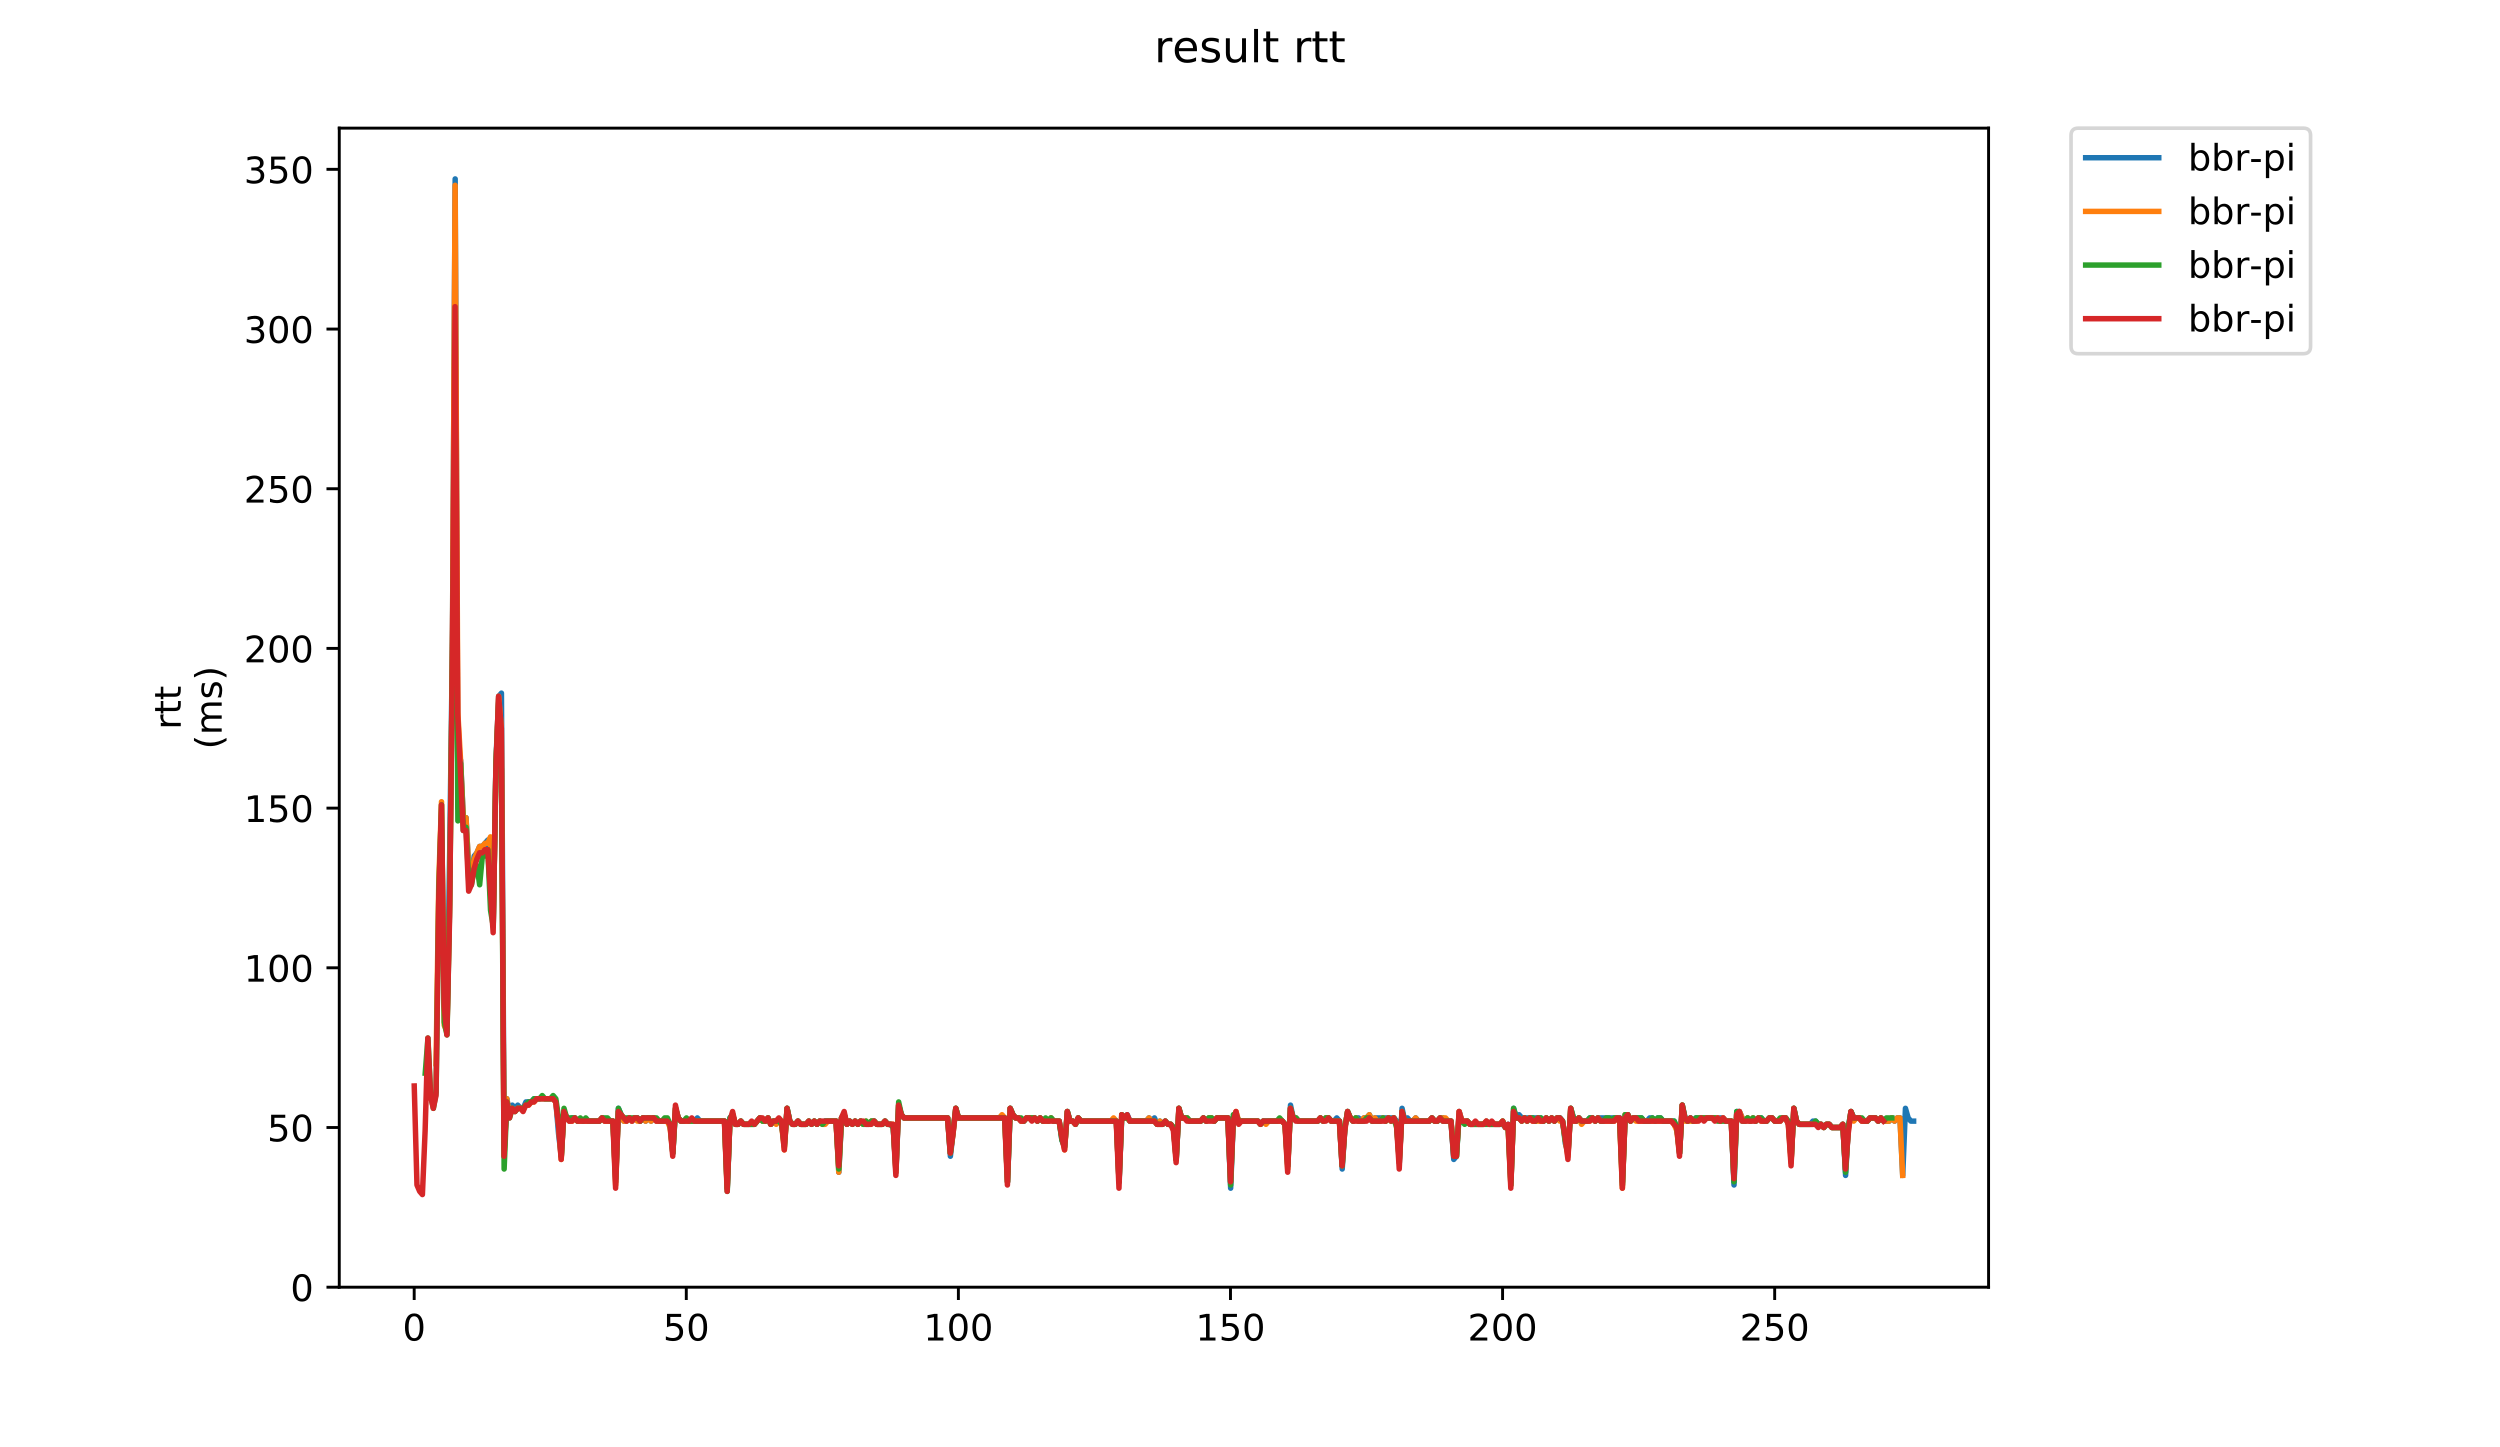 <?xml version="1.0" encoding="utf-8" standalone="no"?>
<!DOCTYPE svg PUBLIC "-//W3C//DTD SVG 1.1//EN"
  "http://www.w3.org/Graphics/SVG/1.1/DTD/svg11.dtd">
<!-- Created with matplotlib (https://matplotlib.org/) -->
<svg height="396pt" version="1.1" viewBox="0 0 684 396" width="684pt" xmlns="http://www.w3.org/2000/svg" xmlns:xlink="http://www.w3.org/1999/xlink">
 <defs>
  <style type="text/css">
*{stroke-linecap:butt;stroke-linejoin:round;}
  </style>
 </defs>
 <g id="figure_1">
  <g id="patch_1">
   <path d="M 0 396 
L 684 396 
L 684 0 
L 0 0 
z
" style="fill:#ffffff;"/>
  </g>
  <g id="axes_1">
   <g id="patch_2">
    <path d="M 92.824 352.174 
L 544.074 352.174 
L 544.074 35.062 
L 92.824 35.062 
z
" style="fill:#ffffff;"/>
   </g>
   <g id="matplotlib.axis_1">
    <g id="xtick_1">
     <g id="line2d_1">
      <defs>
       <path d="M 0 0 
L 0 3.5 
" id="mb0a8c6bbce" style="stroke:#000000;stroke-width:0.8;"/>
      </defs>
      <g>
       <use style="stroke:#000000;stroke-width:0.8;" x="113.323" xlink:href="#mb0a8c6bbce" y="352.174"/>
      </g>
     </g>
     <g id="text_1">
      <!-- 0 -->
      <defs>
       <path d="M 31.781 66.406 
Q 24.172 66.406 20.328 58.906 
Q 16.5 51.422 16.5 36.375 
Q 16.5 21.391 20.328 13.891 
Q 24.172 6.391 31.781 6.391 
Q 39.453 6.391 43.281 13.891 
Q 47.125 21.391 47.125 36.375 
Q 47.125 51.422 43.281 58.906 
Q 39.453 66.406 31.781 66.406 
z
M 31.781 74.219 
Q 44.047 74.219 50.516 64.516 
Q 56.984 54.828 56.984 36.375 
Q 56.984 17.969 50.516 8.266 
Q 44.047 -1.422 31.781 -1.422 
Q 19.531 -1.422 13.062 8.266 
Q 6.594 17.969 6.594 36.375 
Q 6.594 54.828 13.062 64.516 
Q 19.531 74.219 31.781 74.219 
z
" id="DejaVuSans-48"/>
      </defs>
      <g transform="translate(110.142 366.773)scale(0.1 -0.1)">
       <use xlink:href="#DejaVuSans-48"/>
      </g>
     </g>
    </g>
    <g id="xtick_2">
     <g id="line2d_2">
      <g>
       <use style="stroke:#000000;stroke-width:0.8;" x="187.769" xlink:href="#mb0a8c6bbce" y="352.174"/>
      </g>
     </g>
     <g id="text_2">
      <!-- 50 -->
      <defs>
       <path d="M 10.797 72.906 
L 49.516 72.906 
L 49.516 64.594 
L 19.828 64.594 
L 19.828 46.734 
Q 21.969 47.469 24.109 47.828 
Q 26.266 48.188 28.422 48.188 
Q 40.625 48.188 47.75 41.5 
Q 54.891 34.812 54.891 23.391 
Q 54.891 11.625 47.562 5.094 
Q 40.234 -1.422 26.906 -1.422 
Q 22.312 -1.422 17.547 -0.641 
Q 12.797 0.141 7.719 1.703 
L 7.719 11.625 
Q 12.109 9.234 16.797 8.062 
Q 21.484 6.891 26.703 6.891 
Q 35.156 6.891 40.078 11.328 
Q 45.016 15.766 45.016 23.391 
Q 45.016 31 40.078 35.438 
Q 35.156 39.891 26.703 39.891 
Q 22.75 39.891 18.812 39.016 
Q 14.891 38.141 10.797 36.281 
z
" id="DejaVuSans-53"/>
      </defs>
      <g transform="translate(181.406 366.773)scale(0.1 -0.1)">
       <use xlink:href="#DejaVuSans-53"/>
       <use x="63.623" xlink:href="#DejaVuSans-48"/>
      </g>
     </g>
    </g>
    <g id="xtick_3">
     <g id="line2d_3">
      <g>
       <use style="stroke:#000000;stroke-width:0.8;" x="262.214" xlink:href="#mb0a8c6bbce" y="352.174"/>
      </g>
     </g>
     <g id="text_3">
      <!-- 100 -->
      <defs>
       <path d="M 12.406 8.297 
L 28.516 8.297 
L 28.516 63.922 
L 10.984 60.406 
L 10.984 69.391 
L 28.422 72.906 
L 38.281 72.906 
L 38.281 8.297 
L 54.391 8.297 
L 54.391 0 
L 12.406 0 
z
" id="DejaVuSans-49"/>
      </defs>
      <g transform="translate(252.671 366.773)scale(0.1 -0.1)">
       <use xlink:href="#DejaVuSans-49"/>
       <use x="63.623" xlink:href="#DejaVuSans-48"/>
       <use x="127.246" xlink:href="#DejaVuSans-48"/>
      </g>
     </g>
    </g>
    <g id="xtick_4">
     <g id="line2d_4">
      <g>
       <use style="stroke:#000000;stroke-width:0.8;" x="336.66" xlink:href="#mb0a8c6bbce" y="352.174"/>
      </g>
     </g>
     <g id="text_4">
      <!-- 150 -->
      <g transform="translate(327.116 366.773)scale(0.1 -0.1)">
       <use xlink:href="#DejaVuSans-49"/>
       <use x="63.623" xlink:href="#DejaVuSans-53"/>
       <use x="127.246" xlink:href="#DejaVuSans-48"/>
      </g>
     </g>
    </g>
    <g id="xtick_5">
     <g id="line2d_5">
      <g>
       <use style="stroke:#000000;stroke-width:0.8;" x="411.105" xlink:href="#mb0a8c6bbce" y="352.174"/>
      </g>
     </g>
     <g id="text_5">
      <!-- 200 -->
      <defs>
       <path d="M 19.188 8.297 
L 53.609 8.297 
L 53.609 0 
L 7.328 0 
L 7.328 8.297 
Q 12.938 14.109 22.625 23.891 
Q 32.328 33.688 34.812 36.531 
Q 39.547 41.844 41.422 45.531 
Q 43.312 49.219 43.312 52.781 
Q 43.312 58.594 39.234 62.25 
Q 35.156 65.922 28.609 65.922 
Q 23.969 65.922 18.812 64.312 
Q 13.672 62.703 7.812 59.422 
L 7.812 69.391 
Q 13.766 71.781 18.938 73 
Q 24.125 74.219 28.422 74.219 
Q 39.75 74.219 46.484 68.547 
Q 53.219 62.891 53.219 53.422 
Q 53.219 48.922 51.531 44.891 
Q 49.859 40.875 45.406 35.406 
Q 44.188 33.984 37.641 27.219 
Q 31.109 20.453 19.188 8.297 
z
" id="DejaVuSans-50"/>
      </defs>
      <g transform="translate(401.561 366.773)scale(0.1 -0.1)">
       <use xlink:href="#DejaVuSans-50"/>
       <use x="63.623" xlink:href="#DejaVuSans-48"/>
       <use x="127.246" xlink:href="#DejaVuSans-48"/>
      </g>
     </g>
    </g>
    <g id="xtick_6">
     <g id="line2d_6">
      <g>
       <use style="stroke:#000000;stroke-width:0.8;" x="485.551" xlink:href="#mb0a8c6bbce" y="352.174"/>
      </g>
     </g>
     <g id="text_6">
      <!-- 250 -->
      <g transform="translate(476.007 366.773)scale(0.1 -0.1)">
       <use xlink:href="#DejaVuSans-50"/>
       <use x="63.623" xlink:href="#DejaVuSans-53"/>
       <use x="127.246" xlink:href="#DejaVuSans-48"/>
      </g>
     </g>
    </g>
   </g>
   <g id="matplotlib.axis_2">
    <g id="ytick_1">
     <g id="line2d_7">
      <defs>
       <path d="M 0 0 
L -3.5 0 
" id="m10d5890fcc" style="stroke:#000000;stroke-width:0.8;"/>
      </defs>
      <g>
       <use style="stroke:#000000;stroke-width:0.8;" x="92.824" xlink:href="#m10d5890fcc" y="352.174"/>
      </g>
     </g>
     <g id="text_7">
      <!-- 0 -->
      <g transform="translate(79.461 355.973)scale(0.1 -0.1)">
       <use xlink:href="#DejaVuSans-48"/>
      </g>
     </g>
    </g>
    <g id="ytick_2">
     <g id="line2d_8">
      <g>
       <use style="stroke:#000000;stroke-width:0.8;" x="92.824" xlink:href="#m10d5890fcc" y="308.483"/>
      </g>
     </g>
     <g id="text_8">
      <!-- 50 -->
      <g transform="translate(73.099 312.282)scale(0.1 -0.1)">
       <use xlink:href="#DejaVuSans-53"/>
       <use x="63.623" xlink:href="#DejaVuSans-48"/>
      </g>
     </g>
    </g>
    <g id="ytick_3">
     <g id="line2d_9">
      <g>
       <use style="stroke:#000000;stroke-width:0.8;" x="92.824" xlink:href="#m10d5890fcc" y="264.792"/>
      </g>
     </g>
     <g id="text_9">
      <!-- 100 -->
      <g transform="translate(66.736 268.591)scale(0.1 -0.1)">
       <use xlink:href="#DejaVuSans-49"/>
       <use x="63.623" xlink:href="#DejaVuSans-48"/>
       <use x="127.246" xlink:href="#DejaVuSans-48"/>
      </g>
     </g>
    </g>
    <g id="ytick_4">
     <g id="line2d_10">
      <g>
       <use style="stroke:#000000;stroke-width:0.8;" x="92.824" xlink:href="#m10d5890fcc" y="221.1"/>
      </g>
     </g>
     <g id="text_10">
      <!-- 150 -->
      <g transform="translate(66.736 224.899)scale(0.1 -0.1)">
       <use xlink:href="#DejaVuSans-49"/>
       <use x="63.623" xlink:href="#DejaVuSans-53"/>
       <use x="127.246" xlink:href="#DejaVuSans-48"/>
      </g>
     </g>
    </g>
    <g id="ytick_5">
     <g id="line2d_11">
      <g>
       <use style="stroke:#000000;stroke-width:0.8;" x="92.824" xlink:href="#m10d5890fcc" y="177.409"/>
      </g>
     </g>
     <g id="text_11">
      <!-- 200 -->
      <g transform="translate(66.736 181.208)scale(0.1 -0.1)">
       <use xlink:href="#DejaVuSans-50"/>
       <use x="63.623" xlink:href="#DejaVuSans-48"/>
       <use x="127.246" xlink:href="#DejaVuSans-48"/>
      </g>
     </g>
    </g>
    <g id="ytick_6">
     <g id="line2d_12">
      <g>
       <use style="stroke:#000000;stroke-width:0.8;" x="92.824" xlink:href="#m10d5890fcc" y="133.718"/>
      </g>
     </g>
     <g id="text_12">
      <!-- 250 -->
      <g transform="translate(66.736 137.517)scale(0.1 -0.1)">
       <use xlink:href="#DejaVuSans-50"/>
       <use x="63.623" xlink:href="#DejaVuSans-53"/>
       <use x="127.246" xlink:href="#DejaVuSans-48"/>
      </g>
     </g>
    </g>
    <g id="ytick_7">
     <g id="line2d_13">
      <g>
       <use style="stroke:#000000;stroke-width:0.8;" x="92.824" xlink:href="#m10d5890fcc" y="90.026"/>
      </g>
     </g>
     <g id="text_13">
      <!-- 300 -->
      <defs>
       <path d="M 40.578 39.312 
Q 47.656 37.797 51.625 33 
Q 55.609 28.219 55.609 21.188 
Q 55.609 10.406 48.188 4.484 
Q 40.766 -1.422 27.094 -1.422 
Q 22.516 -1.422 17.656 -0.516 
Q 12.797 0.391 7.625 2.203 
L 7.625 11.719 
Q 11.719 9.328 16.594 8.109 
Q 21.484 6.891 26.812 6.891 
Q 36.078 6.891 40.938 10.547 
Q 45.797 14.203 45.797 21.188 
Q 45.797 27.641 41.281 31.266 
Q 36.766 34.906 28.719 34.906 
L 20.219 34.906 
L 20.219 43.016 
L 29.109 43.016 
Q 36.375 43.016 40.234 45.922 
Q 44.094 48.828 44.094 54.297 
Q 44.094 59.906 40.109 62.906 
Q 36.141 65.922 28.719 65.922 
Q 24.656 65.922 20.016 65.031 
Q 15.375 64.156 9.812 62.312 
L 9.812 71.094 
Q 15.438 72.656 20.344 73.438 
Q 25.25 74.219 29.594 74.219 
Q 40.828 74.219 47.359 69.109 
Q 53.906 64.016 53.906 55.328 
Q 53.906 49.266 50.438 45.094 
Q 46.969 40.922 40.578 39.312 
z
" id="DejaVuSans-51"/>
      </defs>
      <g transform="translate(66.736 93.825)scale(0.1 -0.1)">
       <use xlink:href="#DejaVuSans-51"/>
       <use x="63.623" xlink:href="#DejaVuSans-48"/>
       <use x="127.246" xlink:href="#DejaVuSans-48"/>
      </g>
     </g>
    </g>
    <g id="ytick_8">
     <g id="line2d_14">
      <g>
       <use style="stroke:#000000;stroke-width:0.8;" x="92.824" xlink:href="#m10d5890fcc" y="46.335"/>
      </g>
     </g>
     <g id="text_14">
      <!-- 350 -->
      <g transform="translate(66.736 50.134)scale(0.1 -0.1)">
       <use xlink:href="#DejaVuSans-51"/>
       <use x="63.623" xlink:href="#DejaVuSans-53"/>
       <use x="127.246" xlink:href="#DejaVuSans-48"/>
      </g>
     </g>
    </g>
    <g id="text_15">
     <!-- rtt -->
     <defs>
      <path d="M 41.109 46.297 
Q 39.594 47.172 37.812 47.578 
Q 36.031 48 33.891 48 
Q 26.266 48 22.188 43.047 
Q 18.109 38.094 18.109 28.812 
L 18.109 0 
L 9.078 0 
L 9.078 54.688 
L 18.109 54.688 
L 18.109 46.188 
Q 20.953 51.172 25.484 53.578 
Q 30.031 56 36.531 56 
Q 37.453 56 38.578 55.875 
Q 39.703 55.766 41.062 55.516 
z
" id="DejaVuSans-114"/>
      <path d="M 18.312 70.219 
L 18.312 54.688 
L 36.812 54.688 
L 36.812 47.703 
L 18.312 47.703 
L 18.312 18.016 
Q 18.312 11.328 20.141 9.422 
Q 21.969 7.516 27.594 7.516 
L 36.812 7.516 
L 36.812 0 
L 27.594 0 
Q 17.188 0 13.234 3.875 
Q 9.281 7.766 9.281 18.016 
L 9.281 47.703 
L 2.688 47.703 
L 2.688 54.688 
L 9.281 54.688 
L 9.281 70.219 
z
" id="DejaVuSans-116"/>
     </defs>
     <g transform="translate(49.459 199.594)rotate(-90)scale(0.1 -0.1)">
      <use xlink:href="#DejaVuSans-114"/>
      <use x="41.113" xlink:href="#DejaVuSans-116"/>
      <use x="80.322" xlink:href="#DejaVuSans-116"/>
     </g>
     <!-- (ms) -->
     <defs>
      <path d="M 31 75.875 
Q 24.469 64.656 21.281 53.656 
Q 18.109 42.672 18.109 31.391 
Q 18.109 20.125 21.312 9.062 
Q 24.516 -2 31 -13.188 
L 23.188 -13.188 
Q 15.875 -1.703 12.234 9.375 
Q 8.594 20.453 8.594 31.391 
Q 8.594 42.281 12.203 53.312 
Q 15.828 64.359 23.188 75.875 
z
" id="DejaVuSans-40"/>
      <path d="M 52 44.188 
Q 55.375 50.25 60.062 53.125 
Q 64.75 56 71.094 56 
Q 79.641 56 84.281 50.016 
Q 88.922 44.047 88.922 33.016 
L 88.922 0 
L 79.891 0 
L 79.891 32.719 
Q 79.891 40.578 77.094 44.375 
Q 74.312 48.188 68.609 48.188 
Q 61.625 48.188 57.562 43.547 
Q 53.516 38.922 53.516 30.906 
L 53.516 0 
L 44.484 0 
L 44.484 32.719 
Q 44.484 40.625 41.703 44.406 
Q 38.922 48.188 33.109 48.188 
Q 26.219 48.188 22.156 43.531 
Q 18.109 38.875 18.109 30.906 
L 18.109 0 
L 9.078 0 
L 9.078 54.688 
L 18.109 54.688 
L 18.109 46.188 
Q 21.188 51.219 25.484 53.609 
Q 29.781 56 35.688 56 
Q 41.656 56 45.828 52.969 
Q 50 49.953 52 44.188 
z
" id="DejaVuSans-109"/>
      <path d="M 44.281 53.078 
L 44.281 44.578 
Q 40.484 46.531 36.375 47.5 
Q 32.281 48.484 27.875 48.484 
Q 21.188 48.484 17.844 46.438 
Q 14.5 44.391 14.5 40.281 
Q 14.5 37.156 16.891 35.375 
Q 19.281 33.594 26.516 31.984 
L 29.594 31.297 
Q 39.156 29.25 43.188 25.516 
Q 47.219 21.781 47.219 15.094 
Q 47.219 7.469 41.188 3.016 
Q 35.156 -1.422 24.609 -1.422 
Q 20.219 -1.422 15.453 -0.562 
Q 10.688 0.297 5.422 2 
L 5.422 11.281 
Q 10.406 8.688 15.234 7.391 
Q 20.062 6.109 24.812 6.109 
Q 31.156 6.109 34.562 8.281 
Q 37.984 10.453 37.984 14.406 
Q 37.984 18.062 35.516 20.016 
Q 33.062 21.969 24.703 23.781 
L 21.578 24.516 
Q 13.234 26.266 9.516 29.906 
Q 5.812 33.547 5.812 39.891 
Q 5.812 47.609 11.281 51.797 
Q 16.75 56 26.812 56 
Q 31.781 56 36.172 55.266 
Q 40.578 54.547 44.281 53.078 
z
" id="DejaVuSans-115"/>
      <path d="M 8.016 75.875 
L 15.828 75.875 
Q 23.141 64.359 26.781 53.312 
Q 30.422 42.281 30.422 31.391 
Q 30.422 20.453 26.781 9.375 
Q 23.141 -1.703 15.828 -13.188 
L 8.016 -13.188 
Q 14.5 -2 17.703 9.062 
Q 20.906 20.125 20.906 31.391 
Q 20.906 42.672 17.703 53.656 
Q 14.5 64.656 8.016 75.875 
z
" id="DejaVuSans-41"/>
     </defs>
     <g transform="translate(60.657 204.995)rotate(-90)scale(0.1 -0.1)">
      <use xlink:href="#DejaVuSans-40"/>
      <use x="39.014" xlink:href="#DejaVuSans-109"/>
      <use x="136.426" xlink:href="#DejaVuSans-115"/>
      <use x="188.525" xlink:href="#DejaVuSans-41"/>
     </g>
    </g>
   </g>
   <g id="line2d_15">
    <path clip-path="url(#pca12dca831)" d="M 122.301 281.394 
L 123.046 232.46 
L 123.79 175.661 
L 124.535 48.956 
L 125.279 221.1 
L 126.024 207.993 
L 126.768 223.722 
L 127.513 223.722 
L 128.257 238.577 
L 129.002 239.451 
L 129.746 234.208 
L 130.49 233.334 
L 131.235 231.586 
L 131.979 231.586 
L 133.468 229.838 
L 134.213 244.693 
L 134.957 252.558 
L 135.702 207.993 
L 136.446 190.516 
L 137.191 189.642 
L 137.935 314.6 
L 138.679 300.618 
L 139.424 304.988 
L 140.168 302.366 
L 140.913 303.24 
L 141.657 302.366 
L 142.402 303.24 
L 143.146 303.24 
L 143.891 301.492 
L 145.38 301.492 
L 146.124 300.618 
L 151.335 300.618 
L 152.08 301.492 
L 152.824 310.23 
L 153.569 316.347 
L 154.313 304.114 
L 155.057 305.861 
L 155.802 306.735 
L 156.546 305.861 
L 157.291 305.861 
L 158.035 306.735 
L 163.991 306.735 
L 164.735 305.861 
L 165.48 306.735 
L 167.713 306.735 
L 168.458 323.338 
L 169.202 303.24 
L 170.691 306.735 
L 171.435 306.735 
L 172.18 305.861 
L 172.924 306.735 
L 173.669 305.861 
L 174.413 305.861 
L 175.158 306.735 
L 175.902 305.861 
L 176.647 306.735 
L 177.391 305.861 
L 178.136 306.735 
L 178.88 305.861 
L 179.624 306.735 
L 182.602 306.735 
L 183.347 307.609 
L 184.091 315.473 
L 184.836 303.24 
L 185.58 305.861 
L 186.325 306.735 
L 190.047 306.735 
L 190.791 305.861 
L 191.536 306.735 
L 198.236 306.735 
L 198.98 325.086 
L 199.725 305.861 
L 200.469 304.988 
L 201.214 307.609 
L 201.958 307.609 
L 202.703 306.735 
L 203.447 307.609 
L 206.425 307.609 
L 207.914 305.861 
L 208.658 306.735 
L 209.403 306.735 
L 210.147 305.861 
L 210.892 307.609 
L 211.636 306.735 
L 213.125 306.735 
L 213.869 307.609 
L 214.614 312.852 
L 215.358 303.24 
L 216.103 306.735 
L 216.847 307.609 
L 217.592 307.609 
L 218.336 306.735 
L 219.081 307.609 
L 220.569 307.609 
L 221.314 306.735 
L 222.058 307.609 
L 222.803 306.735 
L 223.547 307.609 
L 224.292 306.735 
L 225.036 307.609 
L 225.781 306.735 
L 228.758 306.735 
L 229.503 320.716 
L 230.247 305.861 
L 230.992 304.988 
L 231.736 307.609 
L 232.481 306.735 
L 233.225 307.609 
L 233.97 306.735 
L 234.714 307.609 
L 235.459 306.735 
L 236.203 307.609 
L 237.692 307.609 
L 238.436 306.735 
L 239.181 306.735 
L 239.925 307.609 
L 241.414 307.609 
L 242.159 306.735 
L 242.903 307.609 
L 243.648 307.609 
L 244.392 308.483 
L 245.137 320.716 
L 245.881 302.366 
L 246.625 304.988 
L 247.37 305.861 
L 259.281 305.861 
L 260.026 316.347 
L 261.515 303.24 
L 262.259 305.861 
L 274.915 305.861 
L 275.659 323.338 
L 276.404 303.24 
L 277.148 304.988 
L 277.893 305.861 
L 278.637 305.861 
L 279.381 306.735 
L 280.126 306.735 
L 280.87 305.861 
L 283.104 305.861 
L 283.848 306.735 
L 284.593 305.861 
L 285.337 306.735 
L 286.826 306.735 
L 287.57 305.861 
L 288.315 306.735 
L 289.804 306.735 
L 290.548 311.978 
L 291.293 313.726 
L 292.037 304.114 
L 292.782 306.735 
L 293.526 306.735 
L 294.271 307.609 
L 295.015 305.861 
L 295.759 306.735 
L 305.437 306.735 
L 306.182 323.338 
L 306.926 304.988 
L 307.671 305.861 
L 308.415 304.988 
L 309.16 306.735 
L 313.626 306.735 
L 314.371 305.861 
L 315.115 306.735 
L 315.86 305.861 
L 316.604 307.609 
L 317.349 306.735 
L 318.093 307.609 
L 318.838 306.735 
L 319.582 307.609 
L 320.326 307.609 
L 321.071 308.483 
L 321.815 317.221 
L 322.56 303.24 
L 323.304 305.861 
L 324.793 305.861 
L 325.538 306.735 
L 328.515 306.735 
L 329.26 305.861 
L 330.004 306.735 
L 330.749 305.861 
L 331.493 305.861 
L 332.238 306.735 
L 332.982 305.861 
L 335.96 305.861 
L 336.704 325.086 
L 337.449 305.861 
L 338.193 304.988 
L 338.938 306.735 
L 344.149 306.735 
L 344.893 307.609 
L 345.638 306.735 
L 350.849 306.735 
L 351.594 307.609 
L 352.338 318.969 
L 353.082 302.366 
L 353.827 305.861 
L 354.571 305.861 
L 355.316 306.735 
L 360.527 306.735 
L 361.271 305.861 
L 362.016 306.735 
L 362.76 305.861 
L 363.505 305.861 
L 364.249 306.735 
L 364.994 306.735 
L 365.738 305.861 
L 366.483 306.735 
L 367.227 319.843 
L 367.972 308.483 
L 368.716 304.114 
L 369.46 305.861 
L 370.205 306.735 
L 370.949 305.861 
L 371.694 305.861 
L 372.438 306.735 
L 373.183 305.861 
L 373.927 305.861 
L 374.672 304.988 
L 375.416 306.735 
L 376.161 305.861 
L 381.372 305.861 
L 382.116 306.735 
L 382.861 318.095 
L 383.605 303.24 
L 384.35 306.735 
L 385.094 305.861 
L 385.838 306.735 
L 386.583 306.735 
L 387.327 305.861 
L 388.072 306.735 
L 391.05 306.735 
L 391.794 305.861 
L 392.539 306.735 
L 393.283 306.735 
L 394.027 305.861 
L 394.772 305.861 
L 395.516 306.735 
L 397.005 306.735 
L 397.75 317.221 
L 398.494 316.347 
L 399.239 304.114 
L 399.983 306.735 
L 401.472 306.735 
L 402.216 307.609 
L 405.939 307.609 
L 406.683 306.735 
L 407.428 307.609 
L 411.15 307.609 
L 411.894 308.483 
L 412.639 307.609 
L 413.383 323.338 
L 414.128 303.24 
L 414.872 305.861 
L 415.617 304.988 
L 416.361 305.861 
L 421.572 305.861 
L 422.317 306.735 
L 423.061 305.861 
L 423.806 306.735 
L 424.55 305.861 
L 425.295 306.735 
L 426.039 305.861 
L 426.783 305.861 
L 427.528 306.735 
L 428.272 312.852 
L 429.017 315.473 
L 429.761 303.24 
L 430.506 305.861 
L 431.25 306.735 
L 431.995 305.861 
L 432.739 306.735 
L 434.228 306.735 
L 434.972 305.861 
L 435.717 305.861 
L 436.461 306.735 
L 437.206 305.861 
L 443.161 305.861 
L 443.906 323.338 
L 444.65 304.988 
L 445.395 304.988 
L 446.139 306.735 
L 446.884 305.861 
L 449.117 305.861 
L 449.862 306.735 
L 450.606 306.735 
L 451.35 305.861 
L 452.095 305.861 
L 452.839 306.735 
L 453.584 305.861 
L 454.328 305.861 
L 455.073 306.735 
L 458.051 306.735 
L 458.795 308.483 
L 459.539 315.473 
L 460.284 302.366 
L 461.028 305.861 
L 461.773 306.735 
L 462.517 305.861 
L 463.262 306.735 
L 464.006 305.861 
L 471.451 305.861 
L 472.195 306.735 
L 473.684 306.735 
L 474.429 324.212 
L 475.173 304.114 
L 475.917 304.114 
L 476.662 305.861 
L 477.406 306.735 
L 478.151 305.861 
L 478.895 306.735 
L 479.64 305.861 
L 480.384 306.735 
L 481.129 305.861 
L 481.873 305.861 
L 482.618 306.735 
L 483.362 306.735 
L 484.106 305.861 
L 484.851 305.861 
L 485.595 306.735 
L 487.084 306.735 
L 487.829 305.861 
L 488.573 305.861 
L 489.318 307.609 
L 490.062 317.221 
L 490.807 303.24 
L 491.551 306.735 
L 492.295 307.609 
L 495.273 307.609 
L 496.018 306.735 
L 496.762 306.735 
L 497.507 307.609 
L 498.251 307.609 
L 498.996 308.483 
L 499.74 307.609 
L 500.484 307.609 
L 501.229 308.483 
L 503.462 308.483 
L 504.207 307.609 
L 504.951 321.59 
L 505.696 308.483 
L 506.44 304.114 
L 507.185 305.861 
L 508.673 305.861 
L 509.418 306.735 
L 510.907 306.735 
L 511.651 305.861 
L 513.14 305.861 
L 513.885 306.735 
L 514.629 305.861 
L 515.374 306.735 
L 516.862 306.735 
L 517.607 305.861 
L 518.351 306.735 
L 519.096 305.861 
L 519.84 305.861 
L 520.585 321.59 
L 521.329 303.24 
L 522.074 305.861 
L 522.818 306.735 
L 523.563 306.735 
L 523.563 306.735 
" style="fill:none;stroke:#1f77b4;stroke-linecap:square;stroke-width:1.5;"/>
   </g>
   <g id="line2d_16">
    <path clip-path="url(#pca12dca831)" d="M 119.306 291.006 
L 120.05 241.198 
L 120.795 219.353 
L 121.539 280.52 
L 122.284 282.268 
L 123.028 246.441 
L 123.773 178.283 
L 124.517 50.704 
L 125.261 194.885 
L 126.006 207.993 
L 126.75 223.722 
L 127.495 223.722 
L 128.239 237.703 
L 128.984 240.324 
L 129.728 235.081 
L 131.217 231.586 
L 131.962 231.586 
L 132.706 230.712 
L 133.45 230.712 
L 134.195 228.965 
L 134.939 253.432 
L 135.684 209.74 
L 136.428 190.516 
L 137.173 199.255 
L 137.917 316.347 
L 138.662 300.618 
L 139.406 304.988 
L 140.151 303.24 
L 140.895 304.114 
L 141.639 303.24 
L 143.128 303.24 
L 143.873 302.366 
L 144.617 302.366 
L 145.362 301.492 
L 146.106 301.492 
L 146.851 300.618 
L 151.317 300.618 
L 152.062 301.492 
L 152.806 307.609 
L 153.551 317.221 
L 154.295 304.114 
L 155.04 305.861 
L 155.784 306.735 
L 156.529 306.735 
L 157.273 305.861 
L 158.017 306.735 
L 163.973 306.735 
L 164.718 305.861 
L 165.462 306.735 
L 167.695 306.735 
L 168.44 324.212 
L 169.184 304.114 
L 169.929 304.988 
L 170.673 306.735 
L 171.418 306.735 
L 172.162 305.861 
L 172.907 306.735 
L 173.651 305.861 
L 174.395 306.735 
L 175.14 306.735 
L 175.884 305.861 
L 176.629 306.735 
L 177.373 305.861 
L 178.118 306.735 
L 178.862 305.861 
L 179.607 306.735 
L 182.584 306.735 
L 183.329 308.483 
L 184.073 315.473 
L 184.818 303.24 
L 185.562 305.861 
L 186.307 306.735 
L 198.218 306.735 
L 198.962 325.086 
L 199.707 306.735 
L 200.451 304.988 
L 201.196 307.609 
L 201.94 307.609 
L 202.685 306.735 
L 203.429 307.609 
L 206.407 307.609 
L 207.896 305.861 
L 208.64 306.735 
L 209.385 306.735 
L 210.129 305.861 
L 210.874 307.609 
L 211.618 306.735 
L 212.363 307.609 
L 213.107 306.735 
L 213.852 307.609 
L 214.596 314.6 
L 215.34 303.24 
L 216.085 306.735 
L 216.829 307.609 
L 217.574 307.609 
L 218.318 306.735 
L 219.063 307.609 
L 220.552 307.609 
L 221.296 306.735 
L 222.041 307.609 
L 222.785 306.735 
L 223.529 307.609 
L 224.274 306.735 
L 225.018 307.609 
L 225.763 307.609 
L 226.507 306.735 
L 228.741 306.735 
L 229.485 320.716 
L 230.23 305.861 
L 230.974 304.988 
L 231.718 307.609 
L 232.463 306.735 
L 233.207 307.609 
L 233.952 306.735 
L 234.696 307.609 
L 235.441 306.735 
L 236.185 307.609 
L 236.93 306.735 
L 237.674 307.609 
L 238.419 306.735 
L 239.163 306.735 
L 239.907 307.609 
L 241.396 307.609 
L 242.141 306.735 
L 242.885 307.609 
L 244.374 307.609 
L 245.119 320.716 
L 245.863 302.366 
L 246.608 304.988 
L 247.352 305.861 
L 259.263 305.861 
L 260.008 315.473 
L 260.752 310.23 
L 261.497 303.24 
L 262.241 305.861 
L 273.408 305.861 
L 274.152 304.988 
L 274.897 305.861 
L 275.641 323.338 
L 276.386 303.24 
L 277.13 304.988 
L 277.875 305.861 
L 278.619 305.861 
L 279.364 306.735 
L 280.108 306.735 
L 280.852 305.861 
L 283.086 305.861 
L 283.83 306.735 
L 284.575 305.861 
L 285.319 306.735 
L 286.808 306.735 
L 287.553 305.861 
L 288.297 306.735 
L 289.786 306.735 
L 290.53 311.104 
L 291.275 314.6 
L 292.019 304.114 
L 292.764 306.735 
L 293.508 306.735 
L 294.253 307.609 
L 294.997 305.861 
L 295.742 306.735 
L 303.931 306.735 
L 304.675 305.861 
L 305.419 306.735 
L 306.164 323.338 
L 306.908 304.988 
L 307.653 305.861 
L 308.397 305.861 
L 309.142 306.735 
L 313.608 306.735 
L 314.353 305.861 
L 315.097 306.735 
L 315.842 306.735 
L 316.586 307.609 
L 317.331 306.735 
L 318.075 307.609 
L 318.82 306.735 
L 319.564 307.609 
L 320.309 307.609 
L 321.053 308.483 
L 321.797 317.221 
L 322.542 303.24 
L 323.286 305.861 
L 324.775 305.861 
L 325.52 306.735 
L 328.498 306.735 
L 329.242 305.861 
L 329.986 306.735 
L 330.731 305.861 
L 331.475 305.861 
L 332.22 306.735 
L 332.964 305.861 
L 335.942 305.861 
L 336.687 323.338 
L 337.431 305.861 
L 338.175 304.114 
L 338.92 306.735 
L 344.131 306.735 
L 344.876 307.609 
L 345.62 306.735 
L 346.364 307.609 
L 347.109 306.735 
L 350.831 306.735 
L 351.576 307.609 
L 352.32 319.843 
L 353.065 303.24 
L 353.809 305.861 
L 354.553 305.861 
L 355.298 306.735 
L 360.509 306.735 
L 361.254 305.861 
L 361.998 306.735 
L 362.742 305.861 
L 363.487 305.861 
L 364.231 306.735 
L 366.465 306.735 
L 367.209 318.969 
L 367.954 308.483 
L 368.698 304.114 
L 369.443 305.861 
L 370.187 306.735 
L 370.931 305.861 
L 371.676 306.735 
L 372.42 306.735 
L 373.165 305.861 
L 373.909 305.861 
L 374.654 304.988 
L 375.398 306.735 
L 376.143 305.861 
L 376.887 306.735 
L 377.632 306.735 
L 378.376 305.861 
L 379.12 306.735 
L 379.865 305.861 
L 380.609 306.735 
L 381.354 305.861 
L 382.098 307.609 
L 382.843 318.095 
L 383.587 304.114 
L 384.332 306.735 
L 386.565 306.735 
L 387.309 305.861 
L 388.054 306.735 
L 391.032 306.735 
L 391.776 305.861 
L 392.521 306.735 
L 393.265 306.735 
L 394.01 305.861 
L 395.498 305.861 
L 396.243 306.735 
L 396.987 306.735 
L 397.732 314.6 
L 398.476 316.347 
L 399.221 304.114 
L 399.965 306.735 
L 401.454 306.735 
L 402.199 307.609 
L 405.921 307.609 
L 406.665 306.735 
L 407.41 307.609 
L 410.388 307.609 
L 411.132 306.735 
L 411.876 308.483 
L 412.621 308.483 
L 413.365 324.212 
L 414.11 304.114 
L 414.854 305.861 
L 415.599 305.861 
L 416.343 306.735 
L 417.088 305.861 
L 417.832 306.735 
L 418.577 305.861 
L 419.321 306.735 
L 422.299 306.735 
L 423.043 305.861 
L 423.788 306.735 
L 424.532 305.861 
L 425.277 306.735 
L 426.021 305.861 
L 426.766 306.735 
L 427.51 306.735 
L 428.254 311.978 
L 428.999 316.347 
L 429.743 303.24 
L 430.488 306.735 
L 431.232 306.735 
L 431.977 305.861 
L 432.721 307.609 
L 433.466 306.735 
L 434.955 306.735 
L 435.699 305.861 
L 436.443 306.735 
L 437.188 305.861 
L 437.932 306.735 
L 441.655 306.735 
L 442.399 305.861 
L 443.144 306.735 
L 443.888 325.086 
L 444.632 304.988 
L 445.377 304.988 
L 446.121 306.735 
L 446.866 305.861 
L 447.61 306.735 
L 457.288 306.735 
L 458.033 307.609 
L 458.777 309.357 
L 459.522 315.473 
L 460.266 302.366 
L 461.01 306.735 
L 463.988 306.735 
L 464.733 305.861 
L 469.944 305.861 
L 470.688 306.735 
L 471.433 305.861 
L 472.177 306.735 
L 473.666 306.735 
L 474.411 322.464 
L 475.155 304.988 
L 475.9 304.114 
L 476.644 305.861 
L 477.388 306.735 
L 478.133 305.861 
L 478.877 306.735 
L 479.622 305.861 
L 480.366 306.735 
L 481.111 305.861 
L 481.855 306.735 
L 483.344 306.735 
L 484.089 305.861 
L 484.833 305.861 
L 485.577 306.735 
L 487.066 306.735 
L 487.811 305.861 
L 488.555 305.861 
L 489.3 307.609 
L 490.044 318.095 
L 490.789 303.24 
L 491.533 306.735 
L 492.278 307.609 
L 498.233 307.609 
L 498.978 308.483 
L 499.722 307.609 
L 500.467 307.609 
L 501.211 308.483 
L 503.444 308.483 
L 504.189 307.609 
L 504.933 319.843 
L 505.678 309.357 
L 506.422 304.114 
L 507.167 306.735 
L 507.911 305.861 
L 508.656 305.861 
L 509.4 306.735 
L 510.889 306.735 
L 511.633 305.861 
L 513.122 305.861 
L 513.867 306.735 
L 514.611 305.861 
L 515.356 306.735 
L 516.845 306.735 
L 517.589 305.861 
L 518.333 306.735 
L 519.078 305.861 
L 519.822 305.861 
L 520.567 321.59 
L 520.567 321.59 
" style="fill:none;stroke:#ff7f0e;stroke-linecap:square;stroke-width:1.5;"/>
   </g>
   <g id="line2d_17">
    <path clip-path="url(#pca12dca831)" d="M 116.341 293.628 
L 117.086 284.016 
L 117.83 299.745 
L 118.575 303.24 
L 119.319 298.871 
L 120.064 243.82 
L 120.808 220.226 
L 121.553 279.647 
L 122.297 283.142 
L 123.041 247.315 
L 124.53 111.872 
L 125.275 224.595 
L 126.019 208.867 
L 126.764 227.217 
L 127.508 226.343 
L 128.253 241.198 
L 128.997 242.072 
L 129.742 237.703 
L 130.486 236.829 
L 131.23 242.072 
L 131.975 234.208 
L 132.719 234.208 
L 133.464 232.46 
L 134.208 249.063 
L 134.953 253.432 
L 135.697 208.867 
L 136.442 192.264 
L 137.186 210.614 
L 137.931 319.843 
L 138.675 301.492 
L 139.419 305.861 
L 140.164 303.24 
L 140.908 304.114 
L 141.653 303.24 
L 143.142 303.24 
L 144.631 301.492 
L 145.375 301.492 
L 146.12 300.618 
L 147.608 300.618 
L 148.353 299.745 
L 149.097 300.618 
L 150.586 300.618 
L 151.331 299.745 
L 152.075 300.618 
L 152.82 305.861 
L 153.564 316.347 
L 154.309 303.24 
L 155.053 305.861 
L 157.286 305.861 
L 158.031 306.735 
L 158.775 305.861 
L 159.52 306.735 
L 160.264 305.861 
L 161.009 306.735 
L 163.986 306.735 
L 164.731 305.861 
L 166.22 305.861 
L 166.964 306.735 
L 167.709 306.735 
L 168.453 322.464 
L 169.198 303.24 
L 169.942 304.988 
L 170.687 305.861 
L 174.409 305.861 
L 175.153 306.735 
L 175.898 305.861 
L 179.62 305.861 
L 180.364 306.735 
L 181.109 306.735 
L 181.853 305.861 
L 182.598 305.861 
L 183.342 307.609 
L 184.087 315.473 
L 184.831 303.24 
L 185.576 305.861 
L 186.32 306.735 
L 187.065 306.735 
L 187.809 305.861 
L 188.553 306.735 
L 198.231 306.735 
L 198.976 325.959 
L 199.72 305.861 
L 200.465 304.988 
L 201.209 307.609 
L 201.954 307.609 
L 202.698 306.735 
L 203.443 307.609 
L 206.42 307.609 
L 207.909 305.861 
L 208.654 306.735 
L 209.398 306.735 
L 210.143 305.861 
L 210.887 307.609 
L 211.632 306.735 
L 213.12 306.735 
L 213.865 307.609 
L 214.609 313.726 
L 215.354 303.24 
L 216.098 306.735 
L 216.843 307.609 
L 217.587 307.609 
L 218.332 306.735 
L 219.076 307.609 
L 220.565 307.609 
L 221.309 306.735 
L 222.054 307.609 
L 222.798 306.735 
L 223.543 307.609 
L 224.287 306.735 
L 225.032 307.609 
L 225.776 306.735 
L 228.754 306.735 
L 229.498 319.843 
L 230.243 305.861 
L 230.987 304.988 
L 231.732 307.609 
L 232.476 306.735 
L 233.221 307.609 
L 233.965 306.735 
L 234.71 307.609 
L 235.454 306.735 
L 236.199 307.609 
L 236.943 306.735 
L 237.687 307.609 
L 238.432 306.735 
L 239.176 306.735 
L 239.921 307.609 
L 241.41 307.609 
L 242.154 306.735 
L 242.899 307.609 
L 243.643 307.609 
L 244.388 308.483 
L 245.132 319.843 
L 245.876 301.492 
L 246.621 304.988 
L 247.365 305.861 
L 259.277 305.861 
L 260.021 315.473 
L 261.51 303.24 
L 262.254 305.861 
L 274.91 305.861 
L 275.655 323.338 
L 276.399 303.24 
L 277.144 304.988 
L 277.888 305.861 
L 279.377 305.861 
L 280.121 306.735 
L 280.866 305.861 
L 283.099 305.861 
L 283.844 306.735 
L 284.588 305.861 
L 285.333 306.735 
L 286.077 305.861 
L 286.821 306.735 
L 287.566 305.861 
L 288.31 306.735 
L 289.799 306.735 
L 290.544 311.978 
L 291.288 313.726 
L 292.033 304.114 
L 292.777 306.735 
L 293.522 306.735 
L 294.266 307.609 
L 295.01 305.861 
L 295.755 306.735 
L 305.433 306.735 
L 306.177 323.338 
L 306.922 304.988 
L 307.666 305.861 
L 308.411 305.861 
L 309.155 306.735 
L 315.855 306.735 
L 316.6 307.609 
L 318.089 307.609 
L 318.833 306.735 
L 319.577 307.609 
L 320.322 307.609 
L 321.066 308.483 
L 321.811 317.221 
L 322.555 303.24 
L 323.3 305.861 
L 324.789 305.861 
L 325.533 306.735 
L 328.511 306.735 
L 329.255 305.861 
L 330 306.735 
L 330.744 305.861 
L 331.489 305.861 
L 332.233 306.735 
L 332.978 305.861 
L 335.956 305.861 
L 336.7 324.212 
L 337.444 304.988 
L 338.189 304.988 
L 338.933 306.735 
L 344.145 306.735 
L 344.889 307.609 
L 345.633 306.735 
L 349.356 306.735 
L 350.1 305.861 
L 351.589 307.609 
L 352.334 318.969 
L 353.078 303.24 
L 353.822 305.861 
L 354.567 305.861 
L 355.311 306.735 
L 360.523 306.735 
L 361.267 305.861 
L 362.011 306.735 
L 362.756 305.861 
L 363.5 305.861 
L 364.245 306.735 
L 366.478 306.735 
L 367.223 318.969 
L 367.967 308.483 
L 368.712 304.114 
L 369.456 305.861 
L 370.2 306.735 
L 370.945 305.861 
L 371.689 306.735 
L 373.178 306.735 
L 373.923 305.861 
L 374.667 305.861 
L 375.412 306.735 
L 377.645 306.735 
L 378.389 305.861 
L 379.134 306.735 
L 379.878 305.861 
L 380.623 306.735 
L 381.367 305.861 
L 382.112 308.483 
L 382.856 317.221 
L 383.601 304.114 
L 384.345 306.735 
L 391.045 306.735 
L 391.79 305.861 
L 392.534 306.735 
L 393.279 306.735 
L 394.023 305.861 
L 394.767 306.735 
L 397.001 306.735 
L 397.745 316.347 
L 398.49 316.347 
L 399.234 304.988 
L 399.979 306.735 
L 400.723 307.609 
L 401.468 306.735 
L 402.212 307.609 
L 410.401 307.609 
L 411.145 306.735 
L 411.89 308.483 
L 412.634 308.483 
L 413.379 324.212 
L 414.123 303.24 
L 414.868 305.861 
L 415.612 305.861 
L 416.357 306.735 
L 417.101 305.861 
L 417.846 306.735 
L 418.59 305.861 
L 419.334 305.861 
L 420.079 306.735 
L 420.823 305.861 
L 421.568 305.861 
L 422.312 306.735 
L 423.057 305.861 
L 423.801 306.735 
L 424.546 305.861 
L 425.29 306.735 
L 426.035 305.861 
L 426.779 305.861 
L 427.523 306.735 
L 428.268 311.978 
L 429.012 315.473 
L 429.757 303.24 
L 430.501 305.861 
L 431.246 306.735 
L 431.99 305.861 
L 432.735 306.735 
L 434.224 306.735 
L 434.968 305.861 
L 435.712 305.861 
L 436.457 306.735 
L 437.201 305.861 
L 437.946 306.735 
L 438.69 306.735 
L 439.435 305.861 
L 440.179 305.861 
L 440.924 306.735 
L 441.668 305.861 
L 442.413 305.861 
L 443.157 306.735 
L 443.901 324.212 
L 444.646 304.988 
L 445.39 304.988 
L 446.135 306.735 
L 446.879 305.861 
L 449.113 305.861 
L 449.857 306.735 
L 451.346 306.735 
L 452.09 305.861 
L 452.835 306.735 
L 453.579 305.861 
L 454.324 305.861 
L 455.068 306.735 
L 458.046 306.735 
L 458.791 308.483 
L 459.535 315.473 
L 460.279 302.366 
L 461.024 305.861 
L 461.768 306.735 
L 462.513 305.861 
L 463.257 306.735 
L 464.002 305.861 
L 469.213 305.861 
L 469.957 306.735 
L 473.68 306.735 
L 474.424 323.338 
L 475.169 304.114 
L 475.913 304.988 
L 476.657 306.735 
L 477.402 306.735 
L 478.146 305.861 
L 478.891 306.735 
L 479.635 305.861 
L 480.38 306.735 
L 481.124 305.861 
L 481.869 305.861 
L 482.613 306.735 
L 483.358 306.735 
L 484.102 305.861 
L 484.846 305.861 
L 485.591 306.735 
L 486.335 306.735 
L 487.08 305.861 
L 488.569 305.861 
L 489.313 306.735 
L 490.058 317.221 
L 490.802 303.24 
L 491.547 306.735 
L 492.291 307.609 
L 496.013 307.609 
L 496.758 306.735 
L 497.502 307.609 
L 498.247 307.609 
L 498.991 308.483 
L 499.736 307.609 
L 500.48 307.609 
L 501.224 308.483 
L 503.458 308.483 
L 504.202 307.609 
L 504.947 320.716 
L 505.691 308.483 
L 506.436 304.114 
L 507.18 305.861 
L 509.413 305.861 
L 510.158 306.735 
L 510.902 306.735 
L 511.647 305.861 
L 513.136 305.861 
L 513.88 306.735 
L 514.625 305.861 
L 515.369 306.735 
L 516.114 305.861 
L 517.602 305.861 
L 517.602 305.861 
" style="fill:none;stroke:#2ca02c;stroke-linecap:square;stroke-width:1.5;"/>
   </g>
   <g id="line2d_18">
    <path clip-path="url(#pca12dca831)" d="M 113.335 297.123 
L 114.08 324.212 
L 114.824 325.959 
L 115.569 326.833 
L 116.313 309.357 
L 117.058 284.016 
L 117.802 299.745 
L 118.546 303.24 
L 119.291 299.745 
L 120.035 246.441 
L 120.78 220.226 
L 121.524 275.277 
L 122.269 283.142 
L 123.013 250.81 
L 123.758 180.904 
L 124.502 83.909 
L 125.247 195.759 
L 126.735 227.217 
L 127.48 227.217 
L 128.224 243.82 
L 128.969 242.072 
L 129.713 237.703 
L 130.458 235.081 
L 131.202 233.334 
L 131.947 233.334 
L 132.691 232.46 
L 133.436 232.46 
L 134.924 255.179 
L 135.669 210.614 
L 136.413 190.516 
L 137.158 199.255 
L 137.902 316.347 
L 138.647 301.492 
L 139.391 305.861 
L 140.136 303.24 
L 140.88 304.114 
L 141.625 303.24 
L 142.369 303.24 
L 143.113 304.114 
L 143.858 302.366 
L 144.602 302.366 
L 145.347 301.492 
L 146.091 301.492 
L 146.836 300.618 
L 151.302 300.618 
L 152.047 301.492 
L 152.791 307.609 
L 153.536 317.221 
L 154.28 304.114 
L 155.025 305.861 
L 155.769 306.735 
L 156.514 306.735 
L 157.258 305.861 
L 158.003 306.735 
L 163.958 306.735 
L 164.703 305.861 
L 165.447 306.735 
L 167.68 306.735 
L 168.425 325.086 
L 169.169 304.114 
L 171.403 306.735 
L 172.147 305.861 
L 172.892 306.735 
L 173.636 305.861 
L 174.381 305.861 
L 175.125 306.735 
L 175.869 305.861 
L 178.847 305.861 
L 179.592 306.735 
L 182.57 306.735 
L 183.314 307.609 
L 184.058 316.347 
L 184.803 302.366 
L 185.547 305.861 
L 186.292 306.735 
L 188.525 306.735 
L 189.27 305.861 
L 190.014 306.735 
L 198.203 306.735 
L 198.948 325.959 
L 199.692 306.735 
L 200.436 304.114 
L 201.181 307.609 
L 201.925 307.609 
L 202.67 306.735 
L 203.414 307.609 
L 204.903 307.609 
L 205.648 306.735 
L 206.392 307.609 
L 207.881 305.861 
L 208.625 305.861 
L 209.37 306.735 
L 210.114 305.861 
L 210.859 307.609 
L 211.603 306.735 
L 212.348 306.735 
L 213.092 305.861 
L 213.837 306.735 
L 214.581 314.6 
L 215.326 303.24 
L 216.07 306.735 
L 216.814 307.609 
L 217.559 307.609 
L 218.303 306.735 
L 219.048 307.609 
L 220.537 307.609 
L 221.281 306.735 
L 222.026 307.609 
L 222.77 306.735 
L 223.515 307.609 
L 224.259 306.735 
L 228.726 306.735 
L 229.47 318.969 
L 230.215 305.861 
L 230.959 304.114 
L 231.704 307.609 
L 232.448 306.735 
L 233.192 307.609 
L 233.937 306.735 
L 234.681 307.609 
L 235.426 306.735 
L 236.17 306.735 
L 236.915 307.609 
L 238.404 307.609 
L 239.148 306.735 
L 239.893 307.609 
L 241.381 307.609 
L 242.126 306.735 
L 242.87 307.609 
L 244.359 307.609 
L 245.104 321.59 
L 245.848 302.366 
L 246.593 304.988 
L 247.337 305.861 
L 259.248 305.861 
L 259.993 315.473 
L 260.737 310.23 
L 261.482 303.24 
L 262.226 305.861 
L 274.882 305.861 
L 275.626 324.212 
L 276.371 303.24 
L 277.115 304.988 
L 277.86 305.861 
L 278.604 305.861 
L 279.349 306.735 
L 280.093 306.735 
L 280.838 305.861 
L 281.582 305.861 
L 282.326 306.735 
L 283.071 305.861 
L 283.815 306.735 
L 284.56 305.861 
L 285.304 306.735 
L 289.771 306.735 
L 290.515 311.104 
L 291.26 314.6 
L 292.004 304.114 
L 292.749 306.735 
L 293.493 306.735 
L 294.238 307.609 
L 294.982 305.861 
L 295.727 306.735 
L 305.405 306.735 
L 306.149 325.086 
L 306.893 304.988 
L 307.638 305.861 
L 308.382 304.988 
L 309.127 306.735 
L 315.827 306.735 
L 316.571 307.609 
L 318.06 307.609 
L 318.805 306.735 
L 319.549 307.609 
L 320.294 307.609 
L 321.038 309.357 
L 321.783 318.095 
L 322.527 303.24 
L 323.271 305.861 
L 324.016 305.861 
L 324.76 306.735 
L 328.483 306.735 
L 329.227 305.861 
L 329.972 306.735 
L 332.205 306.735 
L 332.949 305.861 
L 335.927 305.861 
L 336.672 323.338 
L 337.416 306.735 
L 338.161 304.114 
L 338.905 307.609 
L 339.649 306.735 
L 344.116 306.735 
L 344.861 307.609 
L 345.605 306.735 
L 350.816 306.735 
L 351.561 307.609 
L 352.305 320.716 
L 353.05 303.24 
L 353.794 305.861 
L 354.539 306.735 
L 360.494 306.735 
L 361.239 305.861 
L 361.983 306.735 
L 362.728 306.735 
L 363.472 305.861 
L 364.216 306.735 
L 366.45 306.735 
L 367.194 318.969 
L 367.939 309.357 
L 368.683 304.114 
L 369.428 305.861 
L 370.172 306.735 
L 373.894 306.735 
L 374.639 305.861 
L 375.383 306.735 
L 379.106 306.735 
L 379.85 305.861 
L 380.594 306.735 
L 381.339 305.861 
L 382.083 307.609 
L 382.828 319.843 
L 383.572 304.114 
L 384.317 306.735 
L 391.017 306.735 
L 391.761 305.861 
L 392.506 306.735 
L 393.25 306.735 
L 393.995 305.861 
L 394.739 306.735 
L 396.972 306.735 
L 397.717 316.347 
L 398.461 316.347 
L 399.206 304.114 
L 399.95 306.735 
L 401.439 306.735 
L 402.184 307.609 
L 402.928 307.609 
L 403.673 306.735 
L 404.417 307.609 
L 405.906 307.609 
L 406.65 306.735 
L 407.395 307.609 
L 408.139 306.735 
L 408.884 307.609 
L 410.373 307.609 
L 411.117 306.735 
L 411.862 308.483 
L 412.606 307.609 
L 413.35 325.086 
L 414.095 304.114 
L 414.839 305.861 
L 415.584 305.861 
L 416.328 306.735 
L 417.073 305.861 
L 417.817 306.735 
L 418.562 305.861 
L 419.306 306.735 
L 420.051 306.735 
L 420.795 305.861 
L 421.539 306.735 
L 422.284 306.735 
L 423.028 305.861 
L 423.773 306.735 
L 424.517 305.861 
L 425.262 306.735 
L 426.006 305.861 
L 426.751 305.861 
L 427.495 306.735 
L 428.24 311.104 
L 428.984 317.221 
L 429.728 303.24 
L 430.473 306.735 
L 431.217 306.735 
L 431.962 305.861 
L 432.706 306.735 
L 434.94 306.735 
L 435.684 305.861 
L 436.429 306.735 
L 437.173 305.861 
L 437.918 306.735 
L 441.64 306.735 
L 442.384 305.861 
L 443.129 305.861 
L 443.873 325.086 
L 444.618 305.861 
L 445.362 304.988 
L 446.107 306.735 
L 446.851 305.861 
L 447.595 305.861 
L 448.34 306.735 
L 457.273 306.735 
L 458.762 308.483 
L 459.507 316.347 
L 460.251 302.366 
L 460.996 305.861 
L 461.74 306.735 
L 462.485 305.861 
L 463.229 306.735 
L 464.718 306.735 
L 465.462 305.861 
L 466.207 306.735 
L 466.951 305.861 
L 468.44 305.861 
L 469.185 306.735 
L 469.929 305.861 
L 470.674 306.735 
L 471.418 305.861 
L 472.162 306.735 
L 473.651 306.735 
L 474.396 322.464 
L 475.14 304.988 
L 475.885 304.114 
L 476.629 306.735 
L 480.351 306.735 
L 481.096 305.861 
L 481.84 306.735 
L 483.329 306.735 
L 484.074 305.861 
L 484.818 305.861 
L 485.563 306.735 
L 487.052 306.735 
L 487.796 305.861 
L 488.54 305.861 
L 489.285 307.609 
L 490.029 318.969 
L 490.774 303.24 
L 491.518 306.735 
L 492.263 307.609 
L 496.729 307.609 
L 497.474 308.483 
L 498.218 307.609 
L 498.963 308.483 
L 499.707 307.609 
L 500.452 307.609 
L 501.196 308.483 
L 503.43 308.483 
L 504.174 307.609 
L 504.918 319.843 
L 505.663 310.23 
L 506.407 304.114 
L 507.152 305.861 
L 508.641 305.861 
L 509.385 306.735 
L 510.874 306.735 
L 511.619 305.861 
L 513.107 305.861 
L 513.852 306.735 
L 514.596 305.861 
L 515.341 306.735 
L 515.341 306.735 
" style="fill:none;stroke:#d62728;stroke-linecap:square;stroke-width:1.5;"/>
   </g>
   <g id="patch_3">
    <path d="M 92.824 352.174 
L 92.824 35.062 
" style="fill:none;stroke:#000000;stroke-linecap:square;stroke-linejoin:miter;stroke-width:0.8;"/>
   </g>
   <g id="patch_4">
    <path d="M 544.074 352.174 
L 544.074 35.062 
" style="fill:none;stroke:#000000;stroke-linecap:square;stroke-linejoin:miter;stroke-width:0.8;"/>
   </g>
   <g id="patch_5">
    <path d="M 92.824 352.174 
L 544.074 352.174 
" style="fill:none;stroke:#000000;stroke-linecap:square;stroke-linejoin:miter;stroke-width:0.8;"/>
   </g>
   <g id="patch_6">
    <path d="M 92.824 35.062 
L 544.074 35.062 
" style="fill:none;stroke:#000000;stroke-linecap:square;stroke-linejoin:miter;stroke-width:0.8;"/>
   </g>
   <g id="legend_1">
    <g id="patch_7">
     <path d="M 568.636 96.775 
L 630.169 96.775 
Q 632.169 96.775 632.169 94.775 
L 632.169 37.062 
Q 632.169 35.062 630.169 35.062 
L 568.636 35.062 
Q 566.636 35.062 566.636 37.062 
L 566.636 94.775 
Q 566.636 96.775 568.636 96.775 
z
" style="fill:#ffffff;opacity:0.8;stroke:#cccccc;stroke-linejoin:miter;"/>
    </g>
    <g id="line2d_19">
     <path d="M 570.636 43.161 
L 590.636 43.161 
" style="fill:none;stroke:#1f77b4;stroke-linecap:square;stroke-width:1.5;"/>
    </g>
    <g id="line2d_20"/>
    <g id="text_16">
     <!-- bbr-pi -->
     <defs>
      <path d="M 48.688 27.297 
Q 48.688 37.203 44.609 42.844 
Q 40.531 48.484 33.406 48.484 
Q 26.266 48.484 22.188 42.844 
Q 18.109 37.203 18.109 27.297 
Q 18.109 17.391 22.188 11.75 
Q 26.266 6.109 33.406 6.109 
Q 40.531 6.109 44.609 11.75 
Q 48.688 17.391 48.688 27.297 
z
M 18.109 46.391 
Q 20.953 51.266 25.266 53.625 
Q 29.594 56 35.594 56 
Q 45.562 56 51.781 48.094 
Q 58.016 40.188 58.016 27.297 
Q 58.016 14.406 51.781 6.484 
Q 45.562 -1.422 35.594 -1.422 
Q 29.594 -1.422 25.266 0.953 
Q 20.953 3.328 18.109 8.203 
L 18.109 0 
L 9.078 0 
L 9.078 75.984 
L 18.109 75.984 
z
" id="DejaVuSans-98"/>
      <path d="M 4.891 31.391 
L 31.203 31.391 
L 31.203 23.391 
L 4.891 23.391 
z
" id="DejaVuSans-45"/>
      <path d="M 18.109 8.203 
L 18.109 -20.797 
L 9.078 -20.797 
L 9.078 54.688 
L 18.109 54.688 
L 18.109 46.391 
Q 20.953 51.266 25.266 53.625 
Q 29.594 56 35.594 56 
Q 45.562 56 51.781 48.094 
Q 58.016 40.188 58.016 27.297 
Q 58.016 14.406 51.781 6.484 
Q 45.562 -1.422 35.594 -1.422 
Q 29.594 -1.422 25.266 0.953 
Q 20.953 3.328 18.109 8.203 
z
M 48.688 27.297 
Q 48.688 37.203 44.609 42.844 
Q 40.531 48.484 33.406 48.484 
Q 26.266 48.484 22.188 42.844 
Q 18.109 37.203 18.109 27.297 
Q 18.109 17.391 22.188 11.75 
Q 26.266 6.109 33.406 6.109 
Q 40.531 6.109 44.609 11.75 
Q 48.688 17.391 48.688 27.297 
z
" id="DejaVuSans-112"/>
      <path d="M 9.422 54.688 
L 18.406 54.688 
L 18.406 0 
L 9.422 0 
z
M 9.422 75.984 
L 18.406 75.984 
L 18.406 64.594 
L 9.422 64.594 
z
" id="DejaVuSans-105"/>
     </defs>
     <g transform="translate(598.636 46.661)scale(0.1 -0.1)">
      <use xlink:href="#DejaVuSans-98"/>
      <use x="63.477" xlink:href="#DejaVuSans-98"/>
      <use x="126.953" xlink:href="#DejaVuSans-114"/>
      <use x="167.973" xlink:href="#DejaVuSans-45"/>
      <use x="204.057" xlink:href="#DejaVuSans-112"/>
      <use x="267.533" xlink:href="#DejaVuSans-105"/>
     </g>
    </g>
    <g id="line2d_21">
     <path d="M 570.636 57.839 
L 590.636 57.839 
" style="fill:none;stroke:#ff7f0e;stroke-linecap:square;stroke-width:1.5;"/>
    </g>
    <g id="line2d_22"/>
    <g id="text_17">
     <!-- bbr-pi -->
     <g transform="translate(598.636 61.339)scale(0.1 -0.1)">
      <use xlink:href="#DejaVuSans-98"/>
      <use x="63.477" xlink:href="#DejaVuSans-98"/>
      <use x="126.953" xlink:href="#DejaVuSans-114"/>
      <use x="167.973" xlink:href="#DejaVuSans-45"/>
      <use x="204.057" xlink:href="#DejaVuSans-112"/>
      <use x="267.533" xlink:href="#DejaVuSans-105"/>
     </g>
    </g>
    <g id="line2d_23">
     <path d="M 570.636 72.517 
L 590.636 72.517 
" style="fill:none;stroke:#2ca02c;stroke-linecap:square;stroke-width:1.5;"/>
    </g>
    <g id="line2d_24"/>
    <g id="text_18">
     <!-- bbr-pi -->
     <g transform="translate(598.636 76.017)scale(0.1 -0.1)">
      <use xlink:href="#DejaVuSans-98"/>
      <use x="63.477" xlink:href="#DejaVuSans-98"/>
      <use x="126.953" xlink:href="#DejaVuSans-114"/>
      <use x="167.973" xlink:href="#DejaVuSans-45"/>
      <use x="204.057" xlink:href="#DejaVuSans-112"/>
      <use x="267.533" xlink:href="#DejaVuSans-105"/>
     </g>
    </g>
    <g id="line2d_25">
     <path d="M 570.636 87.195 
L 590.636 87.195 
" style="fill:none;stroke:#d62728;stroke-linecap:square;stroke-width:1.5;"/>
    </g>
    <g id="line2d_26"/>
    <g id="text_19">
     <!-- bbr-pi -->
     <g transform="translate(598.636 90.695)scale(0.1 -0.1)">
      <use xlink:href="#DejaVuSans-98"/>
      <use x="63.477" xlink:href="#DejaVuSans-98"/>
      <use x="126.953" xlink:href="#DejaVuSans-114"/>
      <use x="167.973" xlink:href="#DejaVuSans-45"/>
      <use x="204.057" xlink:href="#DejaVuSans-112"/>
      <use x="267.533" xlink:href="#DejaVuSans-105"/>
     </g>
    </g>
   </g>
  </g>
  <g id="text_20">
   <!-- result rtt -->
   <defs>
    <path d="M 56.203 29.594 
L 56.203 25.203 
L 14.891 25.203 
Q 15.484 15.922 20.484 11.062 
Q 25.484 6.203 34.422 6.203 
Q 39.594 6.203 44.453 7.469 
Q 49.312 8.734 54.109 11.281 
L 54.109 2.781 
Q 49.266 0.734 44.188 -0.344 
Q 39.109 -1.422 33.891 -1.422 
Q 20.797 -1.422 13.156 6.188 
Q 5.516 13.812 5.516 26.812 
Q 5.516 40.234 12.766 48.109 
Q 20.016 56 32.328 56 
Q 43.359 56 49.781 48.891 
Q 56.203 41.797 56.203 29.594 
z
M 47.219 32.234 
Q 47.125 39.594 43.094 43.984 
Q 39.062 48.391 32.422 48.391 
Q 24.906 48.391 20.391 44.141 
Q 15.875 39.891 15.188 32.172 
z
" id="DejaVuSans-101"/>
    <path d="M 8.5 21.578 
L 8.5 54.688 
L 17.484 54.688 
L 17.484 21.922 
Q 17.484 14.156 20.5 10.266 
Q 23.531 6.391 29.594 6.391 
Q 36.859 6.391 41.078 11.031 
Q 45.312 15.672 45.312 23.688 
L 45.312 54.688 
L 54.297 54.688 
L 54.297 0 
L 45.312 0 
L 45.312 8.406 
Q 42.047 3.422 37.719 1 
Q 33.406 -1.422 27.688 -1.422 
Q 18.266 -1.422 13.375 4.438 
Q 8.5 10.297 8.5 21.578 
z
M 31.109 56 
z
" id="DejaVuSans-117"/>
    <path d="M 9.422 75.984 
L 18.406 75.984 
L 18.406 0 
L 9.422 0 
z
" id="DejaVuSans-108"/>
    <path id="DejaVuSans-32"/>
   </defs>
   <g transform="translate(315.818 17.038)scale(0.12 -0.12)">
    <use xlink:href="#DejaVuSans-114"/>
    <use x="41.082" xlink:href="#DejaVuSans-101"/>
    <use x="102.605" xlink:href="#DejaVuSans-115"/>
    <use x="154.705" xlink:href="#DejaVuSans-117"/>
    <use x="218.084" xlink:href="#DejaVuSans-108"/>
    <use x="245.867" xlink:href="#DejaVuSans-116"/>
    <use x="285.076" xlink:href="#DejaVuSans-32"/>
    <use x="316.863" xlink:href="#DejaVuSans-114"/>
    <use x="357.977" xlink:href="#DejaVuSans-116"/>
    <use x="397.186" xlink:href="#DejaVuSans-116"/>
   </g>
  </g>
 </g>
 <defs>
  <clipPath id="pca12dca831">
   <rect height="317.112" width="451.25" x="92.824" y="35.062"/>
  </clipPath>
 </defs>
</svg>
